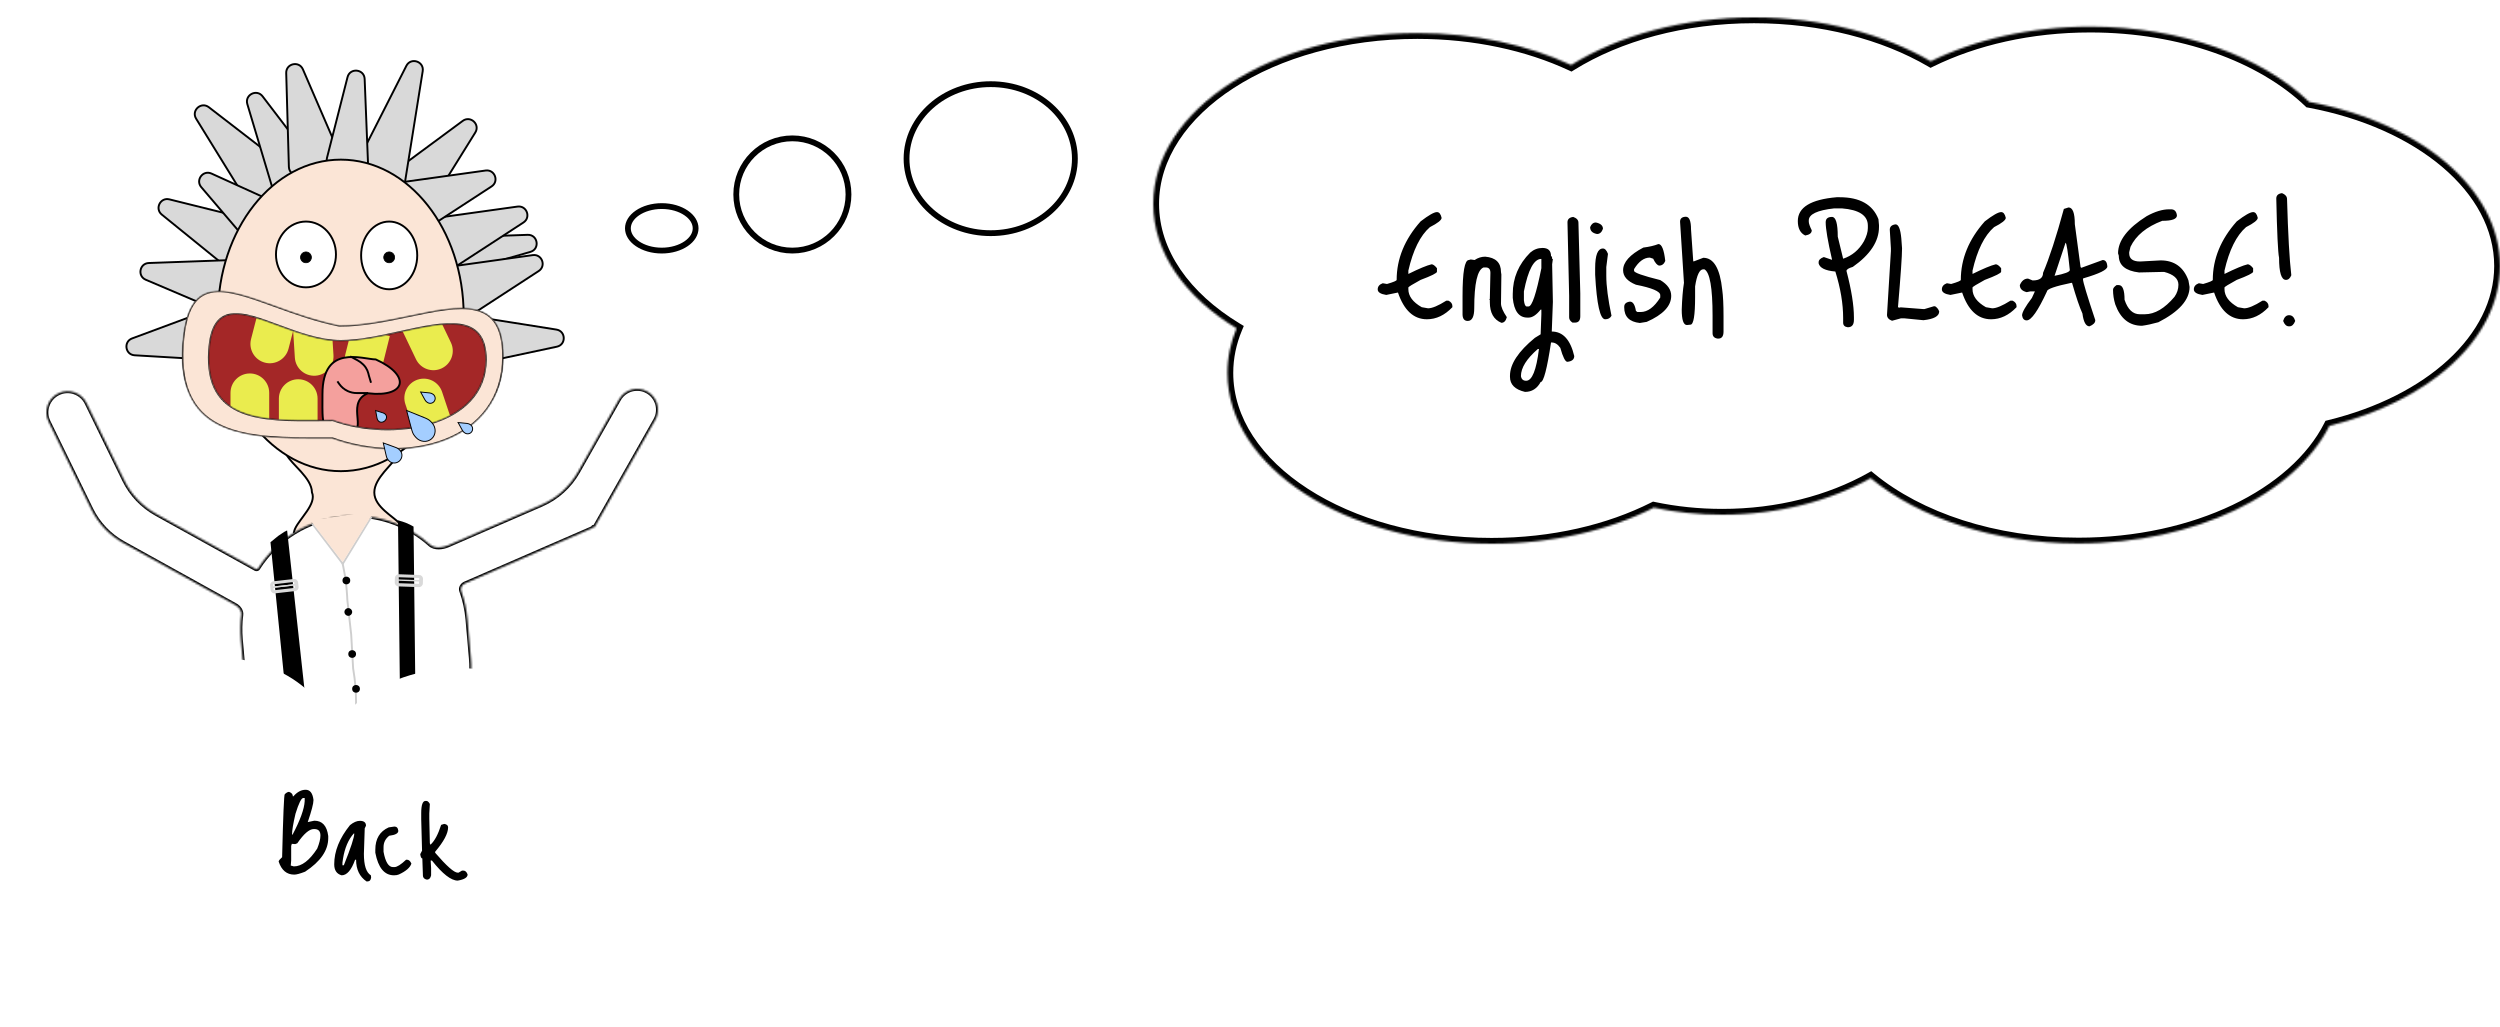 <svg width="1292" height="531" viewBox="0 0 1292 531" fill="none" xmlns="http://www.w3.org/2000/svg">
<path d="M555.5 82C555.5 103.102 536.195 120.5 512 120.5C487.805 120.5 468.5 103.102 468.5 82C468.5 60.898 487.805 43.5 512 43.5C536.195 43.5 555.5 60.898 555.5 82Z" fill="white" stroke="black" stroke-width="3"/>
<circle cx="409.5" cy="100.5" r="29" fill="white" stroke="black" stroke-width="3"/>
<path d="M359.5 118C359.5 120.95 357.753 123.789 354.588 125.954C351.43 128.115 346.984 129.5 342 129.5C337.016 129.5 332.57 128.115 329.412 125.954C326.247 123.789 324.5 120.95 324.5 118C324.5 115.05 326.247 112.211 329.412 110.046C332.57 107.885 337.016 106.5 342 106.5C346.984 106.5 351.43 107.885 354.588 110.046C357.753 112.211 359.5 115.05 359.5 118Z" fill="white" stroke="black" stroke-width="3"/>
<mask id="path-4-inside-1_147_95" fill="white">
<path fill-rule="evenodd" clip-rule="evenodd" d="M966.751 247.122C991.74 267.673 1030.54 280.872 1074.1 280.872C1134.66 280.872 1186.01 255.365 1203.86 220.056C1255.38 207.434 1292 175.227 1292 137.488C1292 97.237 1250.34 63.278 1193.38 52.663C1168.85 29.198 1127.32 13.771 1080.23 13.771C1049.27 13.771 1020.72 20.437 997.815 31.672C973.628 17.578 941.606 9 906.486 9C869.794 9 836.484 18.363 811.957 33.597C789.575 23.213 762.134 17.099 732.486 17.099C657.107 17.099 596 56.617 596 105.365C596 130.73 612.545 153.597 639.036 169.697C635.974 177.041 634.341 184.764 634.341 192.735C634.341 241.482 695.448 281 770.827 281C802.442 281 831.547 274.048 854.685 262.38C865.878 264.735 877.731 266 890 266C918.98 266 945.639 258.945 966.751 247.122Z"/>
</mask>
<path fill-rule="evenodd" clip-rule="evenodd" d="M966.751 247.122C991.74 267.673 1030.54 280.872 1074.1 280.872C1134.66 280.872 1186.01 255.365 1203.86 220.056C1255.38 207.434 1292 175.227 1292 137.488C1292 97.237 1250.34 63.278 1193.38 52.663C1168.85 29.198 1127.32 13.771 1080.23 13.771C1049.27 13.771 1020.72 20.437 997.815 31.672C973.628 17.578 941.606 9 906.486 9C869.794 9 836.484 18.363 811.957 33.597C789.575 23.213 762.134 17.099 732.486 17.099C657.107 17.099 596 56.617 596 105.365C596 130.73 612.545 153.597 639.036 169.697C635.974 177.041 634.341 184.764 634.341 192.735C634.341 241.482 695.448 281 770.827 281C802.442 281 831.547 274.048 854.685 262.38C865.878 264.735 877.731 266 890 266C918.98 266 945.639 258.945 966.751 247.122Z" fill="white"/>
<path d="M966.751 247.122L968.656 244.805L967.073 243.503L965.285 244.504L966.751 247.122ZM1203.86 220.056L1203.14 217.142L1201.8 217.471L1201.18 218.703L1203.86 220.056ZM1193.38 52.663L1191.31 54.831L1191.95 55.449L1192.83 55.613L1193.38 52.663ZM997.815 31.672L996.305 34.264L997.694 35.073L999.137 34.365L997.815 31.672ZM811.957 33.597L810.695 36.318L812.164 37L813.54 36.145L811.957 33.597ZM639.036 169.697L641.805 170.851L642.797 168.472L640.594 167.133L639.036 169.697ZM854.685 262.38L855.303 259.444L854.274 259.228L853.335 259.701L854.685 262.38ZM964.845 249.439C990.476 270.518 1029.99 283.872 1074.1 283.872V277.872C1031.08 277.872 993.005 264.829 968.656 244.805L964.845 249.439ZM1074.1 283.872C1135.25 283.872 1187.97 258.135 1206.54 221.409L1201.18 218.703C1184.05 252.594 1134.07 277.872 1074.1 277.872V283.872ZM1204.57 222.97C1256.55 210.234 1295 177.343 1295 137.488H1289C1289 173.111 1254.2 204.634 1203.14 217.142L1204.57 222.97ZM1295 137.488C1295 116.252 1284 96.924 1265.99 81.672C1247.98 66.425 1222.82 55.098 1193.93 49.714L1192.83 55.613C1220.9 60.844 1245.05 71.803 1262.11 86.251C1279.17 100.695 1289 118.472 1289 137.488H1295ZM1195.45 50.495C1170.24 26.372 1127.9 10.771 1080.23 10.771V16.771C1126.75 16.771 1167.46 32.023 1191.31 54.831L1195.45 50.495ZM1080.23 10.771C1048.85 10.771 1019.84 17.524 996.494 28.978L999.137 34.365C1021.59 23.351 1049.68 16.771 1080.23 16.771V10.771ZM999.326 29.079C974.626 14.687 942.07 6 906.486 6V12C941.143 12 972.631 20.469 996.305 34.264L999.326 29.079ZM906.486 6C869.313 6 835.439 15.481 810.374 31.048L813.54 36.145C837.529 21.246 870.275 12 906.486 12V6ZM813.22 30.875C790.41 20.293 762.534 14.1 732.486 14.1V20.099C761.735 20.099 788.74 26.133 810.695 36.318L813.22 30.875ZM732.486 14.1C694.305 14.1 659.599 24.102 634.347 40.433C609.125 56.744 593 79.633 593 105.365H599C599 82.349 613.429 61.106 637.605 45.471C661.751 29.856 695.288 20.099 732.486 20.099V14.1ZM593 105.365C593 132.146 610.459 155.839 637.478 172.26L640.594 167.133C614.631 151.354 599 129.314 599 105.365H593ZM636.267 168.542C633.061 176.232 631.341 184.346 631.341 192.735H637.341C637.341 185.182 638.887 177.85 641.805 170.851L636.267 168.542ZM631.341 192.735C631.341 218.467 647.465 241.356 672.687 257.667C697.94 273.997 732.646 284 770.827 284V278C733.629 278 700.092 268.244 675.946 252.629C651.769 236.994 637.341 215.75 637.341 192.735H631.341ZM770.827 284C802.865 284 832.44 276.958 856.036 265.059L853.335 259.701C830.654 271.139 802.019 278 770.827 278V284ZM890 263C877.936 263 866.29 261.757 855.303 259.444L854.068 265.316C865.465 267.714 877.525 269 890 269V263ZM965.285 244.504C944.655 256.057 918.507 263 890 263V269C919.454 269 946.623 261.832 968.217 249.739L965.285 244.504Z" fill="black" mask="url(#path-4-inside-1_147_95)"/>
<path d="M742.624 109.608C743.776 109.608 744.576 110.6 745.024 112.584C745.024 113.736 743.008 115.336 738.976 117.384C733.984 121.736 730.272 129.224 727.84 139.848V141.576C733.408 138.824 737.408 137.16 739.84 136.584C740.608 136.584 741.536 137.256 742.624 138.6V140.424C742.624 141.128 739.808 142.536 734.176 144.648C729.952 146.952 727.84 148.264 727.84 148.584V149.448C727.84 153.032 730.144 156.136 734.752 158.76L738.016 159.336C740.128 159.336 743.264 158.024 747.424 155.4H748.576C749.92 156.04 750.592 156.968 750.592 158.184V158.76C746.624 162.92 742.24 165 737.44 165C730.592 165 725.6 160.392 722.464 151.176L716.416 152.424C713.472 151.976 712 151.016 712 149.544C712 148.072 712.864 147.016 714.592 146.376L716.8 146.76C720.128 145.8 721.792 145.096 721.792 144.648C721.792 133.768 725.92 123.688 734.176 114.408C738.336 111.208 741.152 109.608 742.624 109.608ZM767.554 132.648C772.994 133.096 775.714 135.752 775.714 140.616L775.906 141.864L775.714 156.84C775.714 158.568 776.706 160.904 778.69 163.848V164.04C778.178 165.896 777.25 166.824 775.906 166.824C771.938 165.16 769.954 161.64 769.954 156.264V155.016L769.666 154.824L769.954 154.44V154.248L770.242 141C770.242 139.144 769.442 138.216 767.842 138.216H766.69C763.49 139.496 761.89 146.504 761.89 159.24C761.89 163.656 760.77 165.864 758.53 165.864C756.802 165.864 755.906 164.776 755.842 162.6V153C755.842 140.584 756.93 134.376 759.106 134.376L760.066 134.088L762.082 134.376C763.81 133.224 765.634 132.648 767.554 132.648ZM797.155 128.136C800.099 128.136 801.571 129.544 801.571 132.36C801.955 132.36 802.147 132.84 802.147 133.8H802.531L802.147 136.584L802.531 155.976L801.955 171.336C807.715 171.336 811.587 175.56 813.571 184.008C813.571 185.736 812.387 186.728 810.019 186.984C808.931 186.984 807.715 184.584 806.371 179.784C805.091 177.928 803.619 177 801.955 177H801.571C799.523 190.632 797.731 197.448 796.195 197.448C794.339 200.84 791.651 202.536 788.131 202.536C782.947 201.32 780.355 198.728 780.355 194.76V194.184C780.355 188.168 784.643 181.64 793.219 174.6L796.195 172.776L796.579 162.408V160.008H796.195C794.019 162.76 791.939 164.136 789.955 164.136H789.379C784.963 164.136 782.435 160.744 781.795 153.96V151.848C781.795 143.656 784.803 136.552 790.819 130.536C792.675 128.936 794.787 128.136 797.155 128.136ZM787.555 150.6V155.208C787.811 157.32 788.291 158.376 788.995 158.376H789.955C791.747 158.376 793.955 151.784 796.579 138.6V133.8C792.739 133.8 789.731 139.4 787.555 150.6ZM786.019 194.376C786.275 195.976 787.171 196.776 788.707 196.776C791.779 196.776 793.987 191.304 795.331 180.36H794.755C788.931 185.416 786.019 190.088 786.019 194.376ZM813.046 112.104C814.838 112.744 815.734 113.736 815.734 115.08L816.694 151.656V163.464C816.694 165.64 815.766 166.728 813.91 166.728H812.662C811.51 165.96 810.934 165.064 810.934 164.04V152.904L810.07 114.888C810.07 113.288 811.062 112.36 813.046 112.104ZM824.757 114.984C827.189 115.496 828.405 116.584 828.405 118.248C827.765 120.04 826.741 120.936 825.333 120.936C822.965 120.488 821.781 119.304 821.781 117.384C822.421 115.784 823.413 114.984 824.757 114.984ZM828.405 128.424C829.429 128.424 830.293 129.352 830.997 131.208L830.133 138.024V142.536C830.133 147.784 831.029 154.664 832.821 163.176C832.181 164.392 831.093 165 829.557 165C826.933 165 825.205 157.32 824.373 141.96V138.6C824.373 131.816 825.717 128.424 828.405 128.424ZM857.058 126.12C858.786 126.12 859.97 129.032 860.609 134.856C859.97 136.456 858.914 137.256 857.442 137.256C856.418 137.064 855.394 135.88 854.37 133.704L852.642 133.128C849.634 133.128 846.914 135.112 844.482 139.08V139.944C844.482 140.904 848.994 142.504 858.018 144.744C861.794 146.984 863.682 149.704 863.682 152.904C863.682 158.152 859.458 162.632 851.01 166.344L847.458 166.92C842.082 166.344 839.394 163.656 839.394 158.856V158.568C839.394 157.032 840.386 156.136 842.37 155.88C843.906 155.88 844.93 157.48 845.442 160.68L846.21 161.256H847.842C851.49 161.256 854.882 158.76 858.018 153.768V152.52C858.018 150.6 853.826 148.808 845.442 147.144C841.026 145.352 838.818 142.856 838.818 139.656C838.818 135.496 842.306 131.592 849.282 127.944C852.354 127.56 854.946 126.952 857.058 126.12ZM871.231 112.008C873.023 112.008 873.919 114.184 873.919 118.536L875.071 135.048H875.455L880.255 133.224C885.631 133.224 888.895 138.728 890.047 149.736C890.495 152.872 890.719 157.48 890.719 163.56V171.336C890.719 173.768 889.823 174.984 888.031 174.984H887.647C885.919 174.728 885.055 173.8 885.055 172.2V163.176C885.055 148.712 883.647 140.712 880.831 139.176H880.255C878.335 139.176 876.927 142.12 876.031 148.008V153.384C876.031 162.984 875.231 167.784 873.631 167.784L871.807 167.976C870.015 167.976 869.119 165.32 869.119 160.008C869.311 154.376 869.695 149.768 870.271 146.184L868.255 114.6C868.255 112.936 869.247 112.072 871.231 112.008ZM949.178 101.928H950.714C961.146 101.928 967.834 105.704 970.778 113.256L971.066 116.328V117.288C971.066 124.712 966.554 131.592 957.53 137.928C955.354 138.568 954.266 139.272 954.266 140.04C956.826 149.832 958.106 157.832 958.106 164.04V165.288C958.106 167.848 957.05 169.128 954.938 169.128C953.338 168.936 952.538 168.136 952.538 166.728V164.328C952.538 156.968 951.194 148.968 948.506 140.328C943.322 139.88 940.442 138.472 939.866 136.104V135.528C939.866 134.376 940.762 133.48 942.554 132.84L946.778 134.28V134.088C944.602 124.616 943.514 118.216 943.514 114.888C943.514 113.032 944.602 112.104 946.778 112.104C948.762 112.104 949.754 115.496 949.754 122.28L952.538 133.704C957.146 132.168 960.73 129.16 963.29 124.68C964.634 122.12 965.306 119.848 965.306 117.864V116.616C965.306 111.368 960.826 108.392 951.866 107.688H947.93C939.162 108.648 934.778 110.728 934.778 113.928V114.504C934.778 115.464 935.29 116.968 936.314 119.016C936.314 120.424 935.194 121.32 932.954 121.704C930.394 120.488 929.114 117.992 929.114 114.216C929.114 107.176 935.802 103.08 949.178 101.928ZM979.617 115.944C981.153 115.944 982.145 118.344 982.593 123.144L982.977 128.328C982.977 132.232 982.273 142.408 980.865 158.856H981.441V159.144L981.825 158.856H982.593L993.825 159.72H994.593L999.393 158.28H1000.07C1001.09 158.92 1001.79 159.816 1002.18 160.968C1002.18 163.4 999.457 164.904 994.017 165.48L984.225 164.52H982.401L977.793 165.768C976.065 165.128 975.201 164.104 975.201 162.696L977.217 129.768V128.328L976.641 118.728C976.641 117.128 977.633 116.2 979.617 115.944ZM1034.19 109.608C1035.34 109.608 1036.14 110.6 1036.59 112.584C1036.59 113.736 1034.57 115.336 1030.54 117.384C1025.55 121.736 1021.83 129.224 1019.4 139.848V141.576C1024.97 138.824 1028.97 137.16 1031.4 136.584C1032.17 136.584 1033.1 137.256 1034.19 138.6V140.424C1034.19 141.128 1031.37 142.536 1025.74 144.648C1021.51 146.952 1019.4 148.264 1019.4 148.584V149.448C1019.4 153.032 1021.71 156.136 1026.31 158.76L1029.58 159.336C1031.69 159.336 1034.83 158.024 1038.99 155.4H1040.14C1041.48 156.04 1042.15 156.968 1042.15 158.184V158.76C1038.19 162.92 1033.8 165 1029 165C1022.15 165 1017.16 160.392 1014.03 151.176L1007.98 152.424C1005.03 151.976 1003.56 151.016 1003.56 149.544C1003.56 148.072 1004.43 147.016 1006.15 146.376L1008.36 146.76C1011.69 145.8 1013.35 145.096 1013.35 144.648C1013.35 133.768 1017.48 123.688 1025.74 114.408C1029.9 111.208 1032.71 109.608 1034.19 109.608ZM1066.6 107.976L1069 107.208C1071.18 107.208 1072.27 110.088 1072.27 115.848L1075.24 138.024L1075.63 138.408L1086.67 134.376C1088.14 134.376 1088.94 135.496 1089.07 137.736C1089.07 139.4 1085 141.416 1076.88 143.784L1076.49 143.976V144.36C1076.49 145.704 1078.6 152.712 1082.83 165.384V165.576C1082.83 166.792 1081.84 167.816 1079.85 168.648C1078 168.648 1076.78 166.44 1076.2 162.024C1074.73 158.824 1072.94 153.544 1070.83 146.184H1070.44C1062.06 147.912 1057.87 149.384 1057.87 150.6C1053.26 160.584 1049.77 165.576 1047.4 165.576C1046.06 165.576 1045.26 164.712 1045 162.984C1045 161.448 1046.7 158.44 1050.09 153.96L1051.63 150.6H1049.23L1047.4 150.984C1045.04 150.408 1043.85 149.192 1043.85 147.336C1044.81 145.096 1046.22 143.976 1048.08 143.976L1050.48 144.936C1054.06 144.936 1055.85 143.624 1055.85 141C1059.12 133.32 1062.7 122.312 1066.6 107.976ZM1067.47 125.448L1061.8 142.536C1067.05 141.512 1069.68 140.52 1069.68 139.56C1068.72 130.152 1067.98 125.448 1067.47 125.448ZM1121.01 108.168H1121.97C1123.76 108.168 1124.78 109.224 1125.04 111.336C1125.04 113.192 1122.51 114.12 1117.45 114.12C1109.33 117.192 1103.85 121.672 1101.04 127.56L1100.37 130.344V130.92C1100.37 133.736 1102.25 135.144 1106.03 135.144L1116.59 134.568C1123.69 134.568 1128.49 138.024 1130.99 144.936L1131.57 148.296C1131.57 154.952 1126.19 161.032 1115.44 166.536C1112.24 167.432 1109.42 168.04 1106.99 168.36C1100.46 168.36 1095.85 164.68 1093.17 157.32C1092.4 154.824 1092.01 152.296 1092.01 149.736C1092.01 148.968 1092.62 148.168 1093.84 147.336H1094.99C1096.97 147.336 1097.97 149.864 1097.97 154.92C1099.63 159.912 1102.25 162.408 1105.84 162.408H1108.43C1113.61 162.408 1118.73 159.4 1123.79 153.384C1125.13 151.464 1125.81 149.384 1125.81 147.144C1125.81 144.008 1123.34 141.8 1118.41 140.52H1118.03L1105.45 140.808C1098.48 139.976 1094.99 137.096 1094.99 132.168L1094.61 130.92C1094.61 124.328 1099.53 117.928 1109.39 111.72C1113.68 109.352 1117.55 108.168 1121.01 108.168ZM1164.41 109.608C1165.56 109.608 1166.36 110.6 1166.81 112.584C1166.81 113.736 1164.79 115.336 1160.76 117.384C1155.77 121.736 1152.05 129.224 1149.62 139.848V141.576C1155.19 138.824 1159.19 137.16 1161.62 136.584C1162.39 136.584 1163.32 137.256 1164.41 138.6V140.424C1164.41 141.128 1161.59 142.536 1155.96 144.648C1151.73 146.952 1149.62 148.264 1149.62 148.584V149.448C1149.62 153.032 1151.93 156.136 1156.53 158.76L1159.8 159.336C1161.91 159.336 1165.05 158.024 1169.21 155.4H1170.36C1171.7 156.04 1172.37 156.968 1172.37 158.184V158.76C1168.41 162.92 1164.02 165 1159.22 165C1152.37 165 1147.38 160.392 1144.25 151.176L1138.2 152.424C1135.25 151.976 1133.78 151.016 1133.78 149.544C1133.78 148.072 1134.65 147.016 1136.37 146.376L1138.58 146.76C1141.91 145.8 1143.57 145.096 1143.57 144.648C1143.57 133.768 1147.7 123.688 1155.96 114.408C1160.12 111.208 1162.93 109.608 1164.41 109.608ZM1179.35 99.816C1181.08 100.52 1181.94 101.544 1181.94 102.888C1182.46 121.064 1183.19 134.184 1184.15 142.248C1183.51 143.848 1182.58 144.648 1181.37 144.648C1179 144.648 1177.82 140.84 1177.82 133.224C1177.24 130.408 1176.76 120.2 1176.38 102.6C1176.38 101 1177.37 100.072 1179.35 99.816ZM1179.93 165.864C1180.5 163.88 1181.53 162.888 1183 162.888C1184.54 162.888 1185.59 163.88 1186.17 165.864C1185.46 167.72 1184.47 168.648 1183.19 168.648H1182.9C1181.62 168.648 1180.63 167.72 1179.93 165.864Z" fill="black"/>
<path d="M193.443 254.517C193.443 258.348 196.066 261.509 198.955 264.118C200.199 265.242 201.519 266.286 202.738 267.25C202.944 267.412 203.146 267.572 203.345 267.73C204.737 268.836 205.93 269.818 206.712 270.713C207.514 271.631 207.744 272.299 207.568 272.827C207.38 273.394 206.652 274.072 204.795 274.775C201.138 276.161 193.761 277.411 180.53 278.64C166.884 279.908 159.232 279.691 155.313 278.529C153.359 277.949 152.454 277.17 152.114 276.345C151.771 275.509 151.934 274.454 152.537 273.147C153.135 271.85 154.115 270.412 155.238 268.871C155.555 268.435 155.884 267.991 156.218 267.541C157.052 266.415 157.913 265.252 158.69 264.09C159.78 262.463 160.735 260.794 161.253 259.156C161.761 257.548 161.858 255.932 161.207 254.411C161.182 252.529 160.503 250.698 159.49 248.95C158.458 247.17 157.061 245.447 155.6 243.811C154.783 242.896 153.92 241.982 153.088 241.1C152.452 240.425 151.833 239.769 151.267 239.147C149.928 237.676 148.824 236.335 148.191 235.127C147.558 233.921 147.449 232.96 147.898 232.153C148.368 231.307 149.531 230.471 151.863 229.753C156.506 228.323 165.308 227.5 180.577 227.5C186.89 227.5 191.821 227.705 195.621 228.089C199.428 228.475 202.068 229.038 203.815 229.739C205.569 230.443 206.323 231.244 206.55 232.047C206.782 232.866 206.52 233.87 205.794 235.107C205.076 236.331 203.965 237.682 202.673 239.154C202.267 239.616 201.844 240.091 201.411 240.575C200.48 241.619 199.507 242.709 198.582 243.825C195.885 247.078 193.443 250.721 193.443 254.517Z" fill="#FBE5D6" stroke="black"/>
<path d="M107.935 55.414L148.579 86.787C150.803 88.503 150.928 91.814 148.841 93.693L135.149 106.021C133.062 107.9 129.782 107.429 128.308 105.039L101.356 61.338C98.728 57.079 103.974 52.356 107.935 55.414Z" fill="#D9D9D9" stroke="black"/>
<path d="M135.706 49.783L166.845 90.606C168.548 92.84 167.812 96.07 165.31 97.345L148.894 105.709C146.392 106.984 143.346 105.681 142.54 102.99L127.817 53.803C126.382 49.008 132.67 45.804 135.706 49.783Z" fill="#D9D9D9" stroke="black"/>
<path d="M87.535 103.03L127.574 112.969C130.369 113.663 131.802 116.768 130.517 119.345L122.513 135.4C121.228 137.977 117.886 138.701 115.65 136.886L83.615 110.891C79.88 107.86 82.866 101.871 87.535 103.03Z" fill="#D9D9D9" stroke="black"/>
<path d="M216.086 107.765L200.552 98.796C197.744 97.175 197.52 93.205 200.129 91.279L239.136 62.481C243.126 59.535 248.249 64.265 245.631 68.477L239.502 78.337L222.158 106.243C220.876 108.306 218.189 108.979 216.086 107.765Z" fill="#D9D9D9" stroke="black"/>
<path d="M274.081 130.184L226.098 143.888C223.501 144.63 220.84 142.933 220.417 140.265L218.531 128.355C218.108 125.688 220.115 123.251 222.814 123.154L272.683 121.36C277.994 121.169 279.191 128.725 274.081 130.184Z" fill="#D9D9D9" stroke="black"/>
<path d="M270.51 114.99L235.934 137.494C233.52 139.065 230.273 137.996 229.264 135.298L222.982 118.494C221.973 115.797 223.723 112.86 226.575 112.462L267.434 106.762C272.198 106.097 274.542 112.366 270.51 114.99Z" fill="#D9D9D9" stroke="black"/>
<path d="M254.027 96.356L219.451 118.86C217.037 120.431 213.789 119.362 212.781 116.664L206.498 99.861C205.49 97.163 207.239 94.226 210.092 93.828L250.95 88.128C255.715 87.463 258.059 93.732 254.027 96.356Z" fill="#D9D9D9" stroke="black"/>
<path d="M278.394 140.074L243.818 162.578C241.404 164.148 238.157 163.079 237.148 160.382L230.866 143.578C229.857 140.881 231.607 137.943 234.459 137.545L275.318 131.845C280.082 131.181 282.426 137.45 278.394 140.074Z" fill="#D9D9D9" stroke="black"/>
<path d="M287.786 179.171L238.528 189.657C235.775 190.243 233.166 188.187 233.093 185.373L232.611 166.994C232.538 164.181 235.035 161.991 237.815 162.432L287.555 170.326C292.481 171.107 292.665 178.133 287.786 179.171Z" fill="#D9D9D9" stroke="black"/>
<path d="M68.273 174.901L109.505 159.592C112.184 158.598 115.099 160.32 115.522 163.146L118.196 181.039C118.618 183.866 116.334 186.365 113.481 186.197L82.728 184.386L69.575 183.612C64.713 183.326 63.707 176.596 68.273 174.901Z" fill="#D9D9D9" stroke="black"/>
<path d="M156.543 35.84L175.797 80.39C176.918 82.984 175.399 85.957 172.64 86.569L154.765 90.532C152.006 91.143 149.373 89.091 149.293 86.266L147.914 37.753C147.773 32.797 154.577 31.289 156.543 35.84Z" fill="#D9D9D9" stroke="black"/>
<path d="M218.453 36.785L208.938 96.357C208.502 99.086 205.732 100.781 203.104 99.927L185.301 94.143C182.672 93.289 181.428 90.289 182.679 87.825L209.997 34.038C212.321 29.463 219.262 31.718 218.453 36.785Z" fill="#D9D9D9" stroke="black"/>
<path d="M188.453 40.814L190.166 83.823C190.275 86.564 187.927 88.764 185.199 88.477L172.87 87.181C170.142 86.894 168.303 84.254 168.979 81.596L179.596 39.883C180.876 34.853 188.247 35.628 188.453 40.814Z" fill="#D9D9D9" stroke="black"/>
<path d="M109.301 89.7L146.858 106.77C149.48 107.962 150.323 111.275 148.59 113.575L137.794 127.902C136.061 130.202 132.643 130.305 130.775 128.113L104.014 96.716C100.894 93.055 104.921 87.71 109.301 89.7Z" fill="#D9D9D9" stroke="black"/>
<path d="M76.922 135.927L118.15 134.446C121.028 134.342 123.261 136.931 122.736 139.763L119.467 157.402C118.942 160.234 115.929 161.85 113.28 160.723L75.321 144.565C70.895 142.681 72.114 136.1 76.922 135.927Z" fill="#D9D9D9" stroke="black"/>
<path d="M239.625 163C239.625 207.575 211.091 243.5 176.125 243.5C141.158 243.5 112.625 207.575 112.625 163C112.625 118.425 141.158 82.5 176.125 82.5C211.091 82.5 239.625 118.425 239.625 163Z" fill="#FBE5D6" stroke="black"/>
<path d="M173.625 131.5C173.625 140.932 166.644 148.5 158.125 148.5C149.605 148.5 142.625 140.932 142.625 131.5C142.625 122.068 149.605 114.5 158.125 114.5C166.644 114.5 173.625 122.068 173.625 131.5Z" fill="white" stroke="black"/>
<path d="M215.625 132C215.625 141.754 209.051 149.5 201.125 149.5C193.198 149.5 186.625 141.754 186.625 132C186.625 122.246 193.198 114.5 201.125 114.5C209.051 114.5 215.625 122.246 215.625 132Z" fill="white" stroke="black"/>
<circle cx="201.125" cy="133" r="2.8" fill="black" stroke="black" stroke-width="0.4"/>
<circle cx="158.125" cy="133" r="2.8" fill="black" stroke="black" stroke-width="0.4"/>
<path d="M172.382 218.348L172.299 218.318H172.212C166.405 218.318 160.54 218.534 154.796 218.745C150.718 218.895 146.701 219.043 142.809 219.109C133.398 219.271 124.656 218.962 117.269 217.107C109.892 215.254 103.906 211.87 99.947 205.904C95.981 199.928 94.001 191.288 94.799 178.823C95.599 166.326 98.279 159.049 102.41 155.201C106.513 151.38 112.177 150.829 119.281 152.141C125.779 153.341 133.357 156.075 141.84 159.135C142.635 159.422 143.438 159.712 144.248 160.003C153.69 163.398 164.153 167.032 175.319 169.274L175.368 169.284H175.417C185.408 169.284 195.713 167.496 205.521 165.518C207.565 165.106 209.588 164.686 211.581 164.271C219.168 162.694 226.334 161.204 232.726 160.577C240.807 159.784 247.505 160.388 252.183 163.817C256.833 167.226 259.625 173.535 259.625 184.509C259.625 195.457 256.594 203.886 251.48 210.17C246.362 216.458 239.125 220.638 230.645 223.024C213.67 227.799 191.804 225.359 172.382 218.348Z" fill="#A42727" stroke="black"/>
<path d="M129.744 175.237C128.363 180.585 131.579 186.039 136.927 187.419C142.275 188.8 147.729 185.584 149.109 180.236L129.744 175.237ZM133.132 162.11L129.744 175.237L149.109 180.236L152.498 167.109L133.132 162.11Z" fill="#EAEC4E"/>
<path d="M152.38 184.822C152.731 190.333 157.483 194.517 162.995 194.167C168.507 193.816 172.691 189.064 172.34 183.552L152.38 184.822ZM151.469 170.488L152.38 184.822L172.34 183.552L171.429 169.219L151.469 170.488Z" fill="#EAEC4E"/>
<path d="M178.459 183.195C177.12 188.553 180.377 193.982 185.735 195.322C191.093 196.661 196.523 193.404 197.862 188.046L178.459 183.195ZM182.043 168.861L178.459 183.195L197.862 188.046L201.446 173.712L182.043 168.861Z" fill="#EAEC4E"/>
<path d="M214.973 185.635C217.356 190.617 223.327 192.724 228.309 190.341C233.292 187.959 235.399 181.988 233.016 177.006L214.973 185.635ZM207.09 169.151L214.973 185.635L233.016 177.006L225.133 160.522L207.09 169.151Z" fill="#EAEC4E"/>
<path d="M139.125 203C139.125 197.477 134.647 193 129.125 193C123.602 193 119.125 197.477 119.125 203H139.125ZM139.125 218V203H119.125V218H139.125Z" fill="#EAEC4E"/>
<path d="M164.125 206C164.125 200.477 159.647 196 154.125 196C148.602 196 144.125 200.477 144.125 206H164.125ZM164.125 221V206H144.125V221H164.125Z" fill="#EAEC4E"/>
<path d="M228.465 202.525C226.718 197.286 221.055 194.454 215.816 196.2C210.576 197.947 207.745 203.61 209.491 208.85L228.465 202.525ZM233.481 217.575L228.465 202.525L209.491 208.85L214.508 223.9L233.481 217.575Z" fill="#EAEC4E"/>
<path d="M190.235 203.25L190.102 203.234L189.978 203.287C186.821 204.644 185.405 206.772 184.855 209.159C184.366 211.281 184.565 213.605 184.744 215.695C184.762 215.904 184.78 216.111 184.797 216.315C184.891 217.454 184.958 218.506 184.896 219.441C184.834 220.376 184.645 221.149 184.263 221.75C183.532 222.898 181.922 223.654 178.213 223.273L178.158 223.267L178.104 223.274C174.842 223.656 172.539 223.549 170.905 222.985C169.307 222.433 168.319 221.434 167.69 219.92C167.046 218.372 166.777 216.283 166.678 213.571C166.609 211.697 166.621 209.562 166.636 207.142C166.642 206.067 166.649 204.936 166.649 203.746C166.649 197.067 167.983 192.657 170.023 189.775C172.055 186.905 174.828 185.492 177.837 184.886C180.861 184.276 184.108 184.484 187.044 184.856C188.077 184.986 189.061 185.135 189.984 185.275C190.373 185.334 190.751 185.392 191.118 185.445C192.288 185.617 193.344 185.751 194.197 185.761C198.907 187.872 202.211 190.196 204.223 192.436C206.254 194.698 206.915 196.807 206.511 198.511C206.109 200.207 204.605 201.695 201.863 202.615C199.125 203.533 195.229 203.853 190.235 203.25Z" fill="#F4A09D" stroke="black"/>
<path d="M190.221 203.137L184.365 203.137C182.767 203.137 181.187 202.79 179.736 202.121V202.121C177.958 201.301 176.43 200.025 175.308 198.421L174.374 197.087" stroke="black"/>
<mask id="path-38-inside-2_147_95" fill="white">
<path fill-rule="evenodd" clip-rule="evenodd" d="M171.677 226.471C210.579 240.573 260.004 228.396 260.004 184.101C260.004 153.179 238.13 157.746 211.422 163.322C199.872 165.733 187.417 168.334 175.435 168.334C163.37 165.901 152.121 161.826 142.072 158.185C115.114 148.417 96.784 141.776 94.451 178.367C91.373 226.636 128.875 226.557 167.021 226.478C168.573 226.474 170.126 226.471 171.677 226.471ZM172.035 217.154C202.494 228.22 251.046 220.652 251.046 185.893C251.046 161.818 230.024 166.451 206.777 171.573C196.46 173.847 185.704 176.217 176.153 176.217C165.325 176.217 154.08 172.04 143.918 168.264C124.918 161.206 109.702 155.553 108.068 181.234C105.748 217.689 135.857 217.437 164.975 217.194C167.341 217.174 169.701 217.154 172.035 217.154Z"/>
</mask>
<path fill-rule="evenodd" clip-rule="evenodd" d="M171.677 226.471C210.579 240.573 260.004 228.396 260.004 184.101C260.004 153.179 238.13 157.746 211.422 163.322C199.872 165.733 187.417 168.334 175.435 168.334C163.37 165.901 152.121 161.826 142.072 158.185C115.114 148.417 96.784 141.776 94.451 178.367C91.373 226.636 128.875 226.557 167.021 226.478C168.573 226.474 170.126 226.471 171.677 226.471ZM172.035 217.154C202.494 228.22 251.046 220.652 251.046 185.893C251.046 161.818 230.024 166.451 206.777 171.573C196.46 173.847 185.704 176.217 176.153 176.217C165.325 176.217 154.08 172.04 143.918 168.264C124.918 161.206 109.702 155.553 108.068 181.234C105.748 217.689 135.857 217.437 164.975 217.194C167.341 217.174 169.701 217.154 172.035 217.154Z" fill="#FBE5D6"/>
<path d="M171.677 226.471L171.848 226.001L171.765 225.971H171.677V226.471ZM211.422 163.322L211.525 163.811L211.525 163.811L211.422 163.322ZM175.435 168.334L175.337 168.824L175.386 168.834H175.435V168.334ZM142.072 158.185L141.902 158.655L141.902 158.655L142.072 158.185ZM94.451 178.367L93.952 178.336L93.952 178.336L94.451 178.367ZM167.021 226.478L167.023 226.978L167.023 226.978L167.021 226.478ZM172.035 217.154L172.206 216.684L172.124 216.654H172.035V217.154ZM206.777 171.573L206.885 172.062L206.885 172.062L206.777 171.573ZM143.918 168.264L144.092 167.796L144.092 167.796L143.918 168.264ZM108.068 181.234L107.569 181.202L107.569 181.202L108.068 181.234ZM164.975 217.194L164.98 217.694L164.98 217.694L164.975 217.194ZM259.504 184.101C259.504 206.016 247.3 219.967 230.245 226.72C213.158 233.486 191.204 233.018 171.848 226.001L171.507 226.941C191.052 234.026 213.261 234.521 230.613 227.65C247.995 220.767 260.504 206.482 260.504 184.101H259.504ZM211.525 163.811C218.207 162.416 224.561 161.09 230.343 160.364C236.129 159.637 241.298 159.518 245.617 160.512C249.917 161.501 253.364 163.591 255.748 167.295C258.144 171.016 259.504 176.421 259.504 184.101H260.504C260.504 176.32 259.129 170.699 256.589 166.754C254.038 162.792 250.347 160.574 245.841 159.537C241.352 158.504 236.045 158.64 230.218 159.372C224.388 160.104 217.992 161.439 211.32 162.832L211.525 163.811ZM175.435 168.834C187.477 168.834 199.984 166.221 211.525 163.811L211.32 162.832C199.759 165.246 187.356 167.834 175.435 167.834V168.834ZM141.902 158.655C151.947 162.294 163.229 166.383 175.337 168.824L175.534 167.844C163.51 165.42 152.296 161.357 142.243 157.714L141.902 158.655ZM94.95 178.399C95.531 169.282 97.107 162.924 99.52 158.649C101.919 154.4 105.152 152.197 109.128 151.381C113.137 150.558 117.939 151.137 123.462 152.556C128.98 153.973 135.156 156.21 141.902 158.655L142.243 157.714C135.51 155.275 129.285 153.019 123.711 151.587C118.142 150.157 113.161 149.532 108.927 150.401C104.659 151.278 101.186 153.665 98.65 158.157C96.128 162.623 94.537 169.157 93.952 178.336L94.95 178.399ZM167.02 225.978C157.479 225.998 148.005 226.017 139.198 225.284C130.39 224.55 122.284 223.065 115.477 220.095C108.68 217.129 103.183 212.684 99.567 206.021C95.946 199.349 94.184 190.405 94.95 178.399L93.952 178.336C93.178 190.464 94.95 199.611 98.688 206.498C102.429 213.392 108.115 217.974 115.077 221.011C122.029 224.045 130.259 225.542 139.115 226.28C147.972 227.018 157.491 226.997 167.023 226.978L167.02 225.978ZM171.677 225.971C170.125 225.971 168.572 225.974 167.02 225.978L167.023 226.978C168.574 226.974 170.127 226.971 171.677 226.971V225.971ZM250.546 185.893C250.546 202.968 238.645 213.411 222.817 218.229C206.981 223.05 187.339 222.182 172.206 216.684L171.865 217.624C187.191 223.192 207.054 224.073 223.108 219.186C239.171 214.297 251.546 203.576 251.546 185.893H250.546ZM206.885 172.062C212.701 170.78 218.356 169.534 223.575 168.759C228.798 167.983 233.548 167.684 237.556 168.279C241.556 168.872 244.779 170.349 247.01 173.094C249.246 175.845 250.546 179.941 250.546 185.893H251.546C251.546 179.807 250.218 175.455 247.786 172.463C245.349 169.466 241.863 167.907 237.703 167.29C233.55 166.673 228.685 166.989 223.428 167.77C218.168 168.551 212.478 169.805 206.67 171.085L206.885 172.062ZM176.153 176.717C185.769 176.717 196.582 174.332 206.885 172.062L206.67 171.085C196.338 173.362 185.639 175.717 176.153 175.717V176.717ZM143.744 168.733C153.886 172.501 165.218 176.717 176.153 176.717V175.717C165.431 175.717 154.274 171.578 144.092 167.796L143.744 168.733ZM108.567 181.266C108.973 174.884 110.22 170.522 112.105 167.655C113.973 164.814 116.49 163.405 119.552 162.967C122.642 162.524 126.297 163.069 130.4 164.184C134.497 165.298 138.988 166.966 143.744 168.733L144.092 167.796C139.348 166.033 134.812 164.348 130.662 163.219C126.517 162.092 122.703 161.505 119.41 161.977C116.089 162.453 113.308 164.005 111.269 167.106C109.248 170.181 107.98 174.743 107.569 181.202L108.567 181.266ZM164.971 216.694C150.377 216.816 135.686 216.93 124.922 212.514C119.562 210.314 115.204 207 112.319 202.016C109.431 197.027 107.991 190.314 108.567 181.266L107.569 181.202C106.985 190.382 108.438 197.308 111.454 202.517C114.472 207.732 119.025 211.175 124.543 213.439C135.533 217.949 150.456 217.815 164.98 217.694L164.971 216.694ZM172.035 216.654C169.698 216.654 167.337 216.674 164.971 216.694L164.98 217.694C167.346 217.674 169.703 217.654 172.035 217.654V216.654Z" fill="black" mask="url(#path-38-inside-2_147_95)"/>
<path d="M191.744 197.804L190.669 194.22L190.351 192.949C190.087 191.893 189.644 190.891 189.04 189.986V189.986C188.694 189.466 188.296 188.981 187.854 188.539L187.66 188.345C186.804 187.489 185.826 186.764 184.758 186.194L180.994 184.187" stroke="black"/>
<path d="M223.752 203.728C224.934 204.51 225.258 206.102 224.476 207.284C223.694 208.466 222.102 208.79 220.92 208.008C220.597 207.794 220.39 207.644 220.209 207.463C220.03 207.283 219.868 207.063 219.651 206.7C219.437 206.343 219.181 205.868 218.813 205.186C218.464 204.538 218.013 203.702 217.402 202.602C218.653 202.735 219.598 202.823 220.332 202.891C221.104 202.963 221.641 203.013 222.053 203.071C222.471 203.129 222.737 203.192 222.973 203.287C223.211 203.382 223.43 203.514 223.752 203.728Z" fill="#A4CEFF" stroke="black" stroke-width="0.5"/>
<path d="M243.101 219.495C244.282 220.277 244.606 221.869 243.824 223.051C243.042 224.233 241.45 224.557 240.268 223.774C239.945 223.561 239.738 223.411 239.557 223.23C239.378 223.05 239.216 222.829 238.999 222.467C238.785 222.11 238.529 221.635 238.161 220.953C237.812 220.304 237.361 219.469 236.75 218.369C238.001 218.502 238.947 218.59 239.68 218.658C240.452 218.73 240.989 218.78 241.401 218.837C241.819 218.896 242.085 218.959 242.321 219.054C242.559 219.149 242.778 219.281 243.101 219.495Z" fill="#A4CEFF" stroke="black" stroke-width="0.5"/>
<path d="M223.333 218.609C225.509 221.069 225.368 224.717 223.058 226.762C220.747 228.806 217.108 228.501 214.933 226.042C214.369 225.405 213.996 224.95 213.695 224.439C213.395 223.929 213.16 223.351 212.887 222.464C212.621 221.597 212.325 220.455 211.9 218.82C211.472 217.171 210.914 215.02 210.125 212.144C212.884 213.278 214.95 214.094 216.534 214.72C218.106 215.34 219.203 215.774 220.031 216.144C220.878 216.522 221.423 216.826 221.893 217.186C222.364 217.547 222.769 217.972 223.333 218.609Z" fill="#A4CEFF" stroke="black" stroke-width="0.5"/>
<path d="M206.8 232.848C208.178 234.407 207.997 236.839 206.369 238.28C204.741 239.72 202.304 239.604 200.925 238.045C200.558 237.63 200.321 237.339 200.135 237.01C199.95 236.682 199.808 236.306 199.648 235.715C199.491 235.135 199.321 234.371 199.078 233.276C198.838 232.193 198.527 230.787 198.084 228.915C199.888 229.583 201.246 230.064 202.291 230.434C203.348 230.808 204.085 231.069 204.642 231.296C205.209 231.527 205.566 231.714 205.868 231.938C206.172 232.163 206.432 232.433 206.8 232.848Z" fill="#A4CEFF" stroke="black" stroke-width="0.5"/>
<path d="M199.29 214.26C200.053 215.122 199.899 216.579 198.846 217.511C197.792 218.442 196.328 218.418 195.565 217.555C195.348 217.31 195.216 217.145 195.116 216.96C195.017 216.775 194.942 216.557 194.861 216.199C194.781 215.845 194.699 215.38 194.582 214.712C194.47 214.075 194.325 213.254 194.119 212.168C195.171 212.505 195.969 212.749 196.588 212.937C197.237 213.136 197.688 213.273 198.029 213.396C198.375 213.52 198.582 213.621 198.753 213.742C198.925 213.864 199.073 214.014 199.29 214.26Z" fill="#A4CEFF" stroke="black" stroke-width="0.5"/>
<mask id="path-46-inside-3_147_95" fill="white">
<path fill-rule="evenodd" clip-rule="evenodd" d="M307.336 272.331C307.265 272.458 307.104 272.502 306.978 272.431L306.764 272.31C306.613 272.224 306.44 272.38 306.509 272.539C306.549 272.631 306.507 272.738 306.416 272.777L240.274 301.536V301.536C238.798 302.178 237.797 303.857 238.341 305.372C240.011 310.028 241.116 314.973 241.567 320.132L243.316 340.123C246.145 372.456 222.227 400.96 189.894 403.789C157.561 406.618 129.057 382.7 126.228 350.367L124.479 330.376C124.104 326.092 124.199 321.874 124.721 317.775C124.987 315.688 123.534 313.749 121.695 312.73V312.73L63.736 280.603C56.557 276.623 50.776 270.531 47.177 263.153L25.107 217.903C22.464 212.484 24.715 205.949 30.134 203.306C35.552 200.663 42.088 202.913 44.731 208.332L64.151 248.15C67.75 255.528 73.531 261.62 80.71 265.6L132.046 294.056V294.056C132.52 294.318 133.13 294.19 133.421 293.733C142.9 278.84 158.956 268.368 177.901 266.71C194.718 265.239 210.499 271.003 222.171 281.423C224.614 283.604 228.698 283.125 231.701 281.819V281.819L279.857 260.88C287.823 257.417 294.444 251.455 298.722 243.895L319.911 206.444C322.834 201.276 329.393 199.457 334.561 202.381C339.728 205.304 341.547 211.863 338.624 217.031L307.336 272.331Z"/>
</mask>
<path fill-rule="evenodd" clip-rule="evenodd" d="M307.336 272.331C307.265 272.458 307.104 272.502 306.978 272.431L306.764 272.31C306.613 272.224 306.44 272.38 306.509 272.539C306.549 272.631 306.507 272.738 306.416 272.777L240.274 301.536V301.536C238.798 302.178 237.797 303.857 238.341 305.372C240.011 310.028 241.116 314.973 241.567 320.132L243.316 340.123C246.145 372.456 222.227 400.96 189.894 403.789C157.561 406.618 129.057 382.7 126.228 350.367L124.479 330.376C124.104 326.092 124.199 321.874 124.721 317.775C124.987 315.688 123.534 313.749 121.695 312.73V312.73L63.736 280.603C56.557 276.623 50.776 270.531 47.177 263.153L25.107 217.903C22.464 212.484 24.715 205.949 30.134 203.306C35.552 200.663 42.088 202.913 44.731 208.332L64.151 248.15C67.75 255.528 73.531 261.62 80.71 265.6L132.046 294.056V294.056C132.52 294.318 133.13 294.19 133.421 293.733C142.9 278.84 158.956 268.368 177.901 266.71C194.718 265.239 210.499 271.003 222.171 281.423C224.614 283.604 228.698 283.125 231.701 281.819V281.819L279.857 260.88C287.823 257.417 294.444 251.455 298.722 243.895L319.911 206.444C322.834 201.276 329.393 199.457 334.561 202.381C339.728 205.304 341.547 211.863 338.624 217.031L307.336 272.331Z" fill="white"/>
<path d="M306.978 272.431L307.47 271.56L307.47 271.56L306.978 272.431ZM307.336 272.331L306.466 271.839L306.466 271.839L307.336 272.331ZM306.764 272.31L306.272 273.18L306.272 273.18L306.764 272.31ZM306.509 272.539L305.592 272.938L305.592 272.938L306.509 272.539ZM306.416 272.777L306.814 273.694L306.815 273.694L306.416 272.777ZM241.567 320.132L240.571 320.22L240.571 320.22L241.567 320.132ZM243.316 340.123L244.313 340.036L244.313 340.036L243.316 340.123ZM189.894 403.789L189.807 402.793L189.807 402.793L189.894 403.789ZM126.228 350.367L127.224 350.28L127.224 350.28L126.228 350.367ZM124.479 330.376L123.483 330.463L123.483 330.463L124.479 330.376ZM63.736 280.603L63.252 281.478L63.252 281.478L63.736 280.603ZM47.177 263.153L48.076 262.715L47.177 263.153ZM25.107 217.903L24.209 218.341L24.209 218.341L25.107 217.903ZM30.134 203.306L29.695 202.407L30.134 203.306ZM44.731 208.332L43.832 208.77L43.832 208.77L44.731 208.332ZM64.151 248.15L65.05 247.712L65.05 247.712L64.151 248.15ZM80.71 265.6L81.195 264.726L81.195 264.726L80.71 265.6ZM177.901 266.71L177.988 267.706L177.988 267.706L177.901 266.71ZM279.857 260.88L280.256 261.797L280.256 261.797L279.857 260.88ZM298.722 243.895L297.851 243.402L297.851 243.402L298.722 243.895ZM319.911 206.444L319.04 205.951L319.04 205.951L319.911 206.444ZM334.561 202.381L334.068 203.251L334.068 203.251L334.561 202.381ZM338.624 217.031L337.753 216.538L337.753 216.538L338.624 217.031ZM222.171 281.423L222.837 280.677L222.171 281.423ZM133.421 293.733L132.577 293.196L133.421 293.733ZM124.721 317.775L125.713 317.901L124.721 317.775ZM238.341 305.372L239.282 305.035L238.341 305.372ZM306.485 273.301C307.092 273.644 307.863 273.431 308.206 272.824L306.466 271.839C306.666 271.484 307.116 271.36 307.47 271.56L306.485 273.301ZM306.272 273.18L306.485 273.301L307.47 271.56L307.257 271.44L306.272 273.18ZM307.427 272.141C307.74 272.862 306.956 273.568 306.272 273.18L307.257 271.44C306.27 270.881 305.141 271.899 305.592 272.938L307.427 272.141ZM306.815 273.694C307.413 273.434 307.687 272.739 307.427 272.141L305.592 272.938C305.412 272.523 305.602 272.041 306.017 271.86L306.815 273.694ZM240.673 302.454L306.814 273.694L306.017 271.86L239.876 300.619L240.673 302.454ZM237.4 305.71C239.041 310.286 240.127 315.147 240.571 320.22L242.564 320.045C242.105 314.8 240.981 309.771 239.282 305.035L237.4 305.71ZM240.571 320.22L242.32 340.21L244.313 340.036L242.564 320.045L240.571 320.22ZM242.32 340.21C245.101 371.993 221.59 400.012 189.807 402.793L189.981 404.785C222.865 401.908 247.189 372.919 244.313 340.036L242.32 340.21ZM189.807 402.793C158.024 405.574 130.005 382.063 127.224 350.28L125.232 350.454C128.109 383.337 157.098 407.662 189.981 404.785L189.807 402.793ZM127.224 350.28L125.475 330.289L123.483 330.463L125.232 350.454L127.224 350.28ZM125.475 330.289C125.107 326.076 125.2 321.93 125.713 317.901L123.729 317.648C123.198 321.818 123.102 326.107 123.483 330.463L125.475 330.289ZM122.179 311.855L64.221 279.728L63.252 281.478L121.21 313.604L122.179 311.855ZM64.221 279.728C57.221 275.848 51.584 269.908 48.076 262.715L46.278 263.591C49.967 271.154 55.893 277.398 63.252 281.478L64.221 279.728ZM48.076 262.715L26.006 217.465L24.209 218.341L46.278 263.591L48.076 262.715ZM26.006 217.465C23.605 212.542 25.649 206.605 30.572 204.205L29.695 202.407C23.78 205.292 21.323 212.426 24.209 218.341L26.006 217.465ZM30.572 204.205C35.494 201.804 41.431 203.848 43.832 208.77L45.629 207.894C42.744 201.978 35.61 199.522 29.695 202.407L30.572 204.205ZM43.832 208.77L63.252 248.589L65.05 247.712L45.629 207.894L43.832 208.77ZM63.252 248.589C66.941 256.151 72.867 262.396 80.226 266.475L81.195 264.726C74.195 260.845 68.558 254.905 65.05 247.712L63.252 248.589ZM80.226 266.475L131.561 294.93L132.53 293.181L81.195 264.726L80.226 266.475ZM134.264 294.27C143.584 279.628 159.366 269.336 177.988 267.706L177.814 265.714C158.546 267.4 142.216 278.052 132.577 293.196L134.264 294.27ZM177.988 267.706C194.519 266.26 210.03 271.925 221.505 282.169L222.837 280.677C210.968 270.081 194.917 264.218 177.814 265.714L177.988 267.706ZM279.459 259.963L231.302 280.902L232.1 282.736L280.256 261.797L279.459 259.963ZM297.851 243.402C293.681 250.773 287.225 256.586 279.459 259.963L280.256 261.797C288.421 258.247 295.208 252.136 299.592 244.387L297.851 243.402ZM319.04 205.951L297.851 243.402L299.592 244.387L320.781 206.936L319.04 205.951ZM335.053 201.51C329.405 198.315 322.236 200.303 319.04 205.951L320.781 206.936C323.433 202.249 329.381 200.599 334.068 203.251L335.053 201.51ZM339.494 217.523C342.689 211.875 340.701 204.706 335.053 201.51L334.068 203.251C338.755 205.903 340.405 211.852 337.753 216.538L339.494 217.523ZM308.206 272.824L339.494 217.523L337.753 216.538L306.466 271.839L308.206 272.824ZM221.505 282.169C222.969 283.477 224.873 283.94 226.732 283.929C228.593 283.918 230.498 283.433 232.1 282.736L231.302 280.902C229.9 281.512 228.262 281.92 226.72 281.929C225.175 281.938 223.815 281.551 222.837 280.677L221.505 282.169ZM131.561 294.93C132.456 295.426 133.665 295.212 134.264 294.27L132.577 293.196C132.579 293.193 132.582 293.19 132.585 293.188C132.587 293.186 132.586 293.188 132.58 293.189C132.567 293.192 132.548 293.191 132.53 293.181L131.561 294.93ZM125.713 317.901C126.049 315.259 124.224 312.988 122.179 311.855L121.21 313.604C122.844 314.51 123.924 316.117 123.729 317.648L125.713 317.901ZM239.876 300.619C238.057 301.41 236.631 303.566 237.4 305.71L239.282 305.035C238.964 304.148 239.539 302.947 240.673 302.454L239.876 300.619Z" fill="black" mask="url(#path-46-inside-3_147_95)"/>
<path d="M139.783 280.222L143.724 276.997L145.874 275.564L146.949 274.847L148.383 274.13L159.237 373.467L149.268 374.602L139.783 280.222Z" fill="black"/>
<path d="M205.692 268.906L207.872 269.528L209.693 270.166L211.888 271.147L213.724 272.142L214.798 368.44L206.813 368.51L205.692 268.906Z" fill="black"/>
<path fill-rule="evenodd" clip-rule="evenodd" d="M141.362 300.413C140.265 300.539 139.476 301.53 139.601 302.627L139.86 304.898C139.985 305.995 140.976 306.784 142.074 306.659L152.551 305.465C153.648 305.34 154.437 304.349 154.312 303.251L154.053 300.98C153.928 299.883 152.937 299.095 151.839 299.22L141.362 300.413ZM152.054 300.745L141.112 301.992L141.461 305.052L152.403 303.806L152.054 300.745Z" fill="#D9D9D9"/>
<path d="M140.857 303.151L152.963 301.772L153.044 302.484L140.939 303.863L140.857 303.151Z" fill="#D9D9D9"/>
<path d="M140.857 303.151L152.963 301.772L153.044 302.484L140.939 303.863L140.857 303.151Z" fill="#D9D9D9"/>
<path fill-rule="evenodd" clip-rule="evenodd" d="M206.143 296.775C205.039 296.737 204.113 297.6 204.075 298.704L203.995 300.989C203.956 302.092 204.82 303.019 205.924 303.057L216.463 303.425C217.567 303.464 218.493 302.6 218.531 301.496L218.611 299.212C218.65 298.108 217.786 297.182 216.682 297.143L206.143 296.775ZM216.669 298.684L205.663 298.3L205.556 301.378L216.562 301.762L216.669 298.684Z" fill="#D9D9D9"/>
<path d="M205.222 299.408L217.398 299.833L217.373 300.549L205.197 300.124L205.222 299.408Z" fill="#D9D9D9"/>
<line x1="161.398" y1="270.697" x2="177.398" y2="291.697" stroke="#CECECE"/>
<path d="M177 291.587L192 267" stroke="#CECECE"/>
<path d="M177 290.953L177.419 292.952C178.472 297.977 179.136 303.075 179.406 308.201L179.5 310L181.5 328L182.5 345.5L182.639 346.336C183.545 351.769 184 357.268 184 362.776L184 364.953" stroke="#CECECE"/>
<circle cx="179" cy="300" r="2" fill="black"/>
<path d="M182 316.268C182 317.372 181.105 318.268 180 318.268C178.895 318.268 178 317.372 178 316.268C178 315.163 178.895 314.268 180 314.268C181.105 314.268 182 315.163 182 316.268Z" fill="black"/>
<circle cx="182" cy="338" r="2" fill="black"/>
<circle cx="184" cy="356" r="2" fill="black"/>
<path d="M177.111 290.5L160.5 269L193.5 264L177.111 290.5Z" fill="#FBE5D6"/>
<g filter="url(#filter0_d_147_95)">
<ellipse cx="113.398" cy="390.889" rx="63.336" ry="54.889" fill="white"/>
<ellipse cx="237.413" cy="401.109" rx="73.966" ry="59.81" fill="white"/>
<ellipse cx="69.55" cy="442.371" rx="65.55" ry="55.646" fill="white"/>
<ellipse cx="335.739" cy="416.251" rx="63.336" ry="55.267" fill="white"/>
<ellipse cx="150.16" cy="469.625" rx="64.665" ry="53.374" fill="white"/>
<ellipse cx="243.171" cy="458.269" rx="74.409" ry="57.16" fill="white"/>
</g>
<path d="M151.632 411.536C153.6 409.28 155.712 408.152 157.968 408.152C160.224 408.152 161.568 409.88 162 413.336V413.552C162 415.28 161.016 419.048 159.048 424.856L162.432 424.136C166.56 424.136 168.96 426.776 169.632 432.056V433.136C169.632 439.472 165.648 445.256 157.68 450.488C155.088 451.496 153.216 452 152.064 452C148.176 452 145.488 449.744 144 445.232C144.096 444.704 144.696 443.96 145.8 443C146.328 421.304 146.784 410.456 147.168 410.456C147.984 409.64 148.728 409.232 149.4 409.232C150.696 409.712 151.344 410.48 151.344 411.536H151.632ZM150.912 431.336H151.2C155.136 423.896 157.224 418.136 157.464 414.056V412.4H156.744C155.736 412.4 154.392 415.112 152.712 420.536C151.512 425.672 150.912 429.272 150.912 431.336ZM153.648 435.8L152.568 436.232L150.768 436.088V436.232L150.48 437.168V444.656L150.264 447.32L151.848 447.752C155.928 447.752 159.96 444.68 163.944 438.536C165.048 435.8 165.6 433.544 165.6 431.768C165.6 429.56 164.544 428.456 162.432 428.456H162.144C159.84 428.456 157.008 430.904 153.648 435.8ZM185.973 424.208C188.085 424.208 189.141 425.048 189.141 426.728L188.493 428.096L188.061 441.272C188.061 447.224 189.261 450.92 191.661 452.36L191.805 453.44C191.661 454.832 191.013 455.528 189.861 455.528H189.429C185.829 453.08 184.029 449.336 184.029 444.296H183.525C181.605 449.672 179.277 452.36 176.541 452.36C173.997 451.64 172.725 449.744 172.725 446.672C172.725 439.904 175.437 433.16 180.861 426.44C182.685 424.952 184.389 424.208 185.973 424.208ZM177.261 443.792L176.973 445.808V447.176H177.693C181.293 438.2 183.093 432.728 183.093 430.76H182.805C180.021 433.88 178.173 438.224 177.261 443.792ZM200.876 427.592L203.828 427.16C205.028 427.16 205.7 427.904 205.844 429.392C205.844 430.688 204.284 431.528 201.164 431.912C199.196 433.448 198.212 435.416 198.212 437.816V440.192C199.172 445.472 200.804 448.112 203.108 448.112H203.828C205.172 448.112 207.188 446.84 209.876 444.296H210.308C211.268 444.296 212.036 444.968 212.612 446.312C211.94 448.376 209.78 450.248 206.132 451.928C205.46 452.216 204.62 452.36 203.612 452.36C198.668 452.36 195.452 448.472 193.964 440.696V439.112C193.964 433.496 196.268 429.656 200.876 427.592ZM219.915 413.912H220.347C220.971 413.912 221.571 414.44 222.147 415.496L221.859 420.392V423.128L222.147 435.728L222.363 436.448H222.579C224.643 434.528 226.443 431.144 227.979 426.296L229.563 425.792C230.907 425.984 231.579 426.584 231.579 427.592C231.579 430.712 229.347 434.912 224.883 440.192V440.696C230.787 447.56 234.675 450.992 236.547 450.992H236.979L238.779 449.912H239.427C240.435 449.912 241.179 450.584 241.659 451.928C241.659 453.464 239.955 454.52 236.547 455.096C233.139 455.096 228.699 451.64 223.227 444.728H222.579L222.795 448.616V452.36C222.507 453.848 221.763 454.592 220.563 454.592C219.219 454.304 218.547 453.56 218.547 452.36V451.928L218.259 443.648C217.731 443.648 217.371 442.904 217.179 441.416L218.115 439.616L217.683 423.416V420.248C217.683 416.024 218.427 413.912 219.915 413.912Z" fill="black"/>
<defs>
<filter id="filter0_d_147_95" x="0" y="336" width="403.075" height="195" filterUnits="userSpaceOnUse" color-interpolation-filters="sRGB">
<feFlood flood-opacity="0" result="BackgroundImageFix"/>
<feColorMatrix in="SourceAlpha" type="matrix" values="0 0 0 0 0 0 0 0 0 0 0 0 0 0 0 0 0 0 127 0" result="hardAlpha"/>
<feOffset dy="4"/>
<feGaussianBlur stdDeviation="2"/>
<feComposite in2="hardAlpha" operator="out"/>
<feColorMatrix type="matrix" values="0 0 0 0 0 0 0 0 0 0 0 0 0 0 0 0 0 0 0.25 0"/>
<feBlend mode="normal" in2="BackgroundImageFix" result="effect1_dropShadow_147_95"/>
<feBlend mode="normal" in="SourceGraphic" in2="effect1_dropShadow_147_95" result="shape"/>
</filter>
</defs>
</svg>
